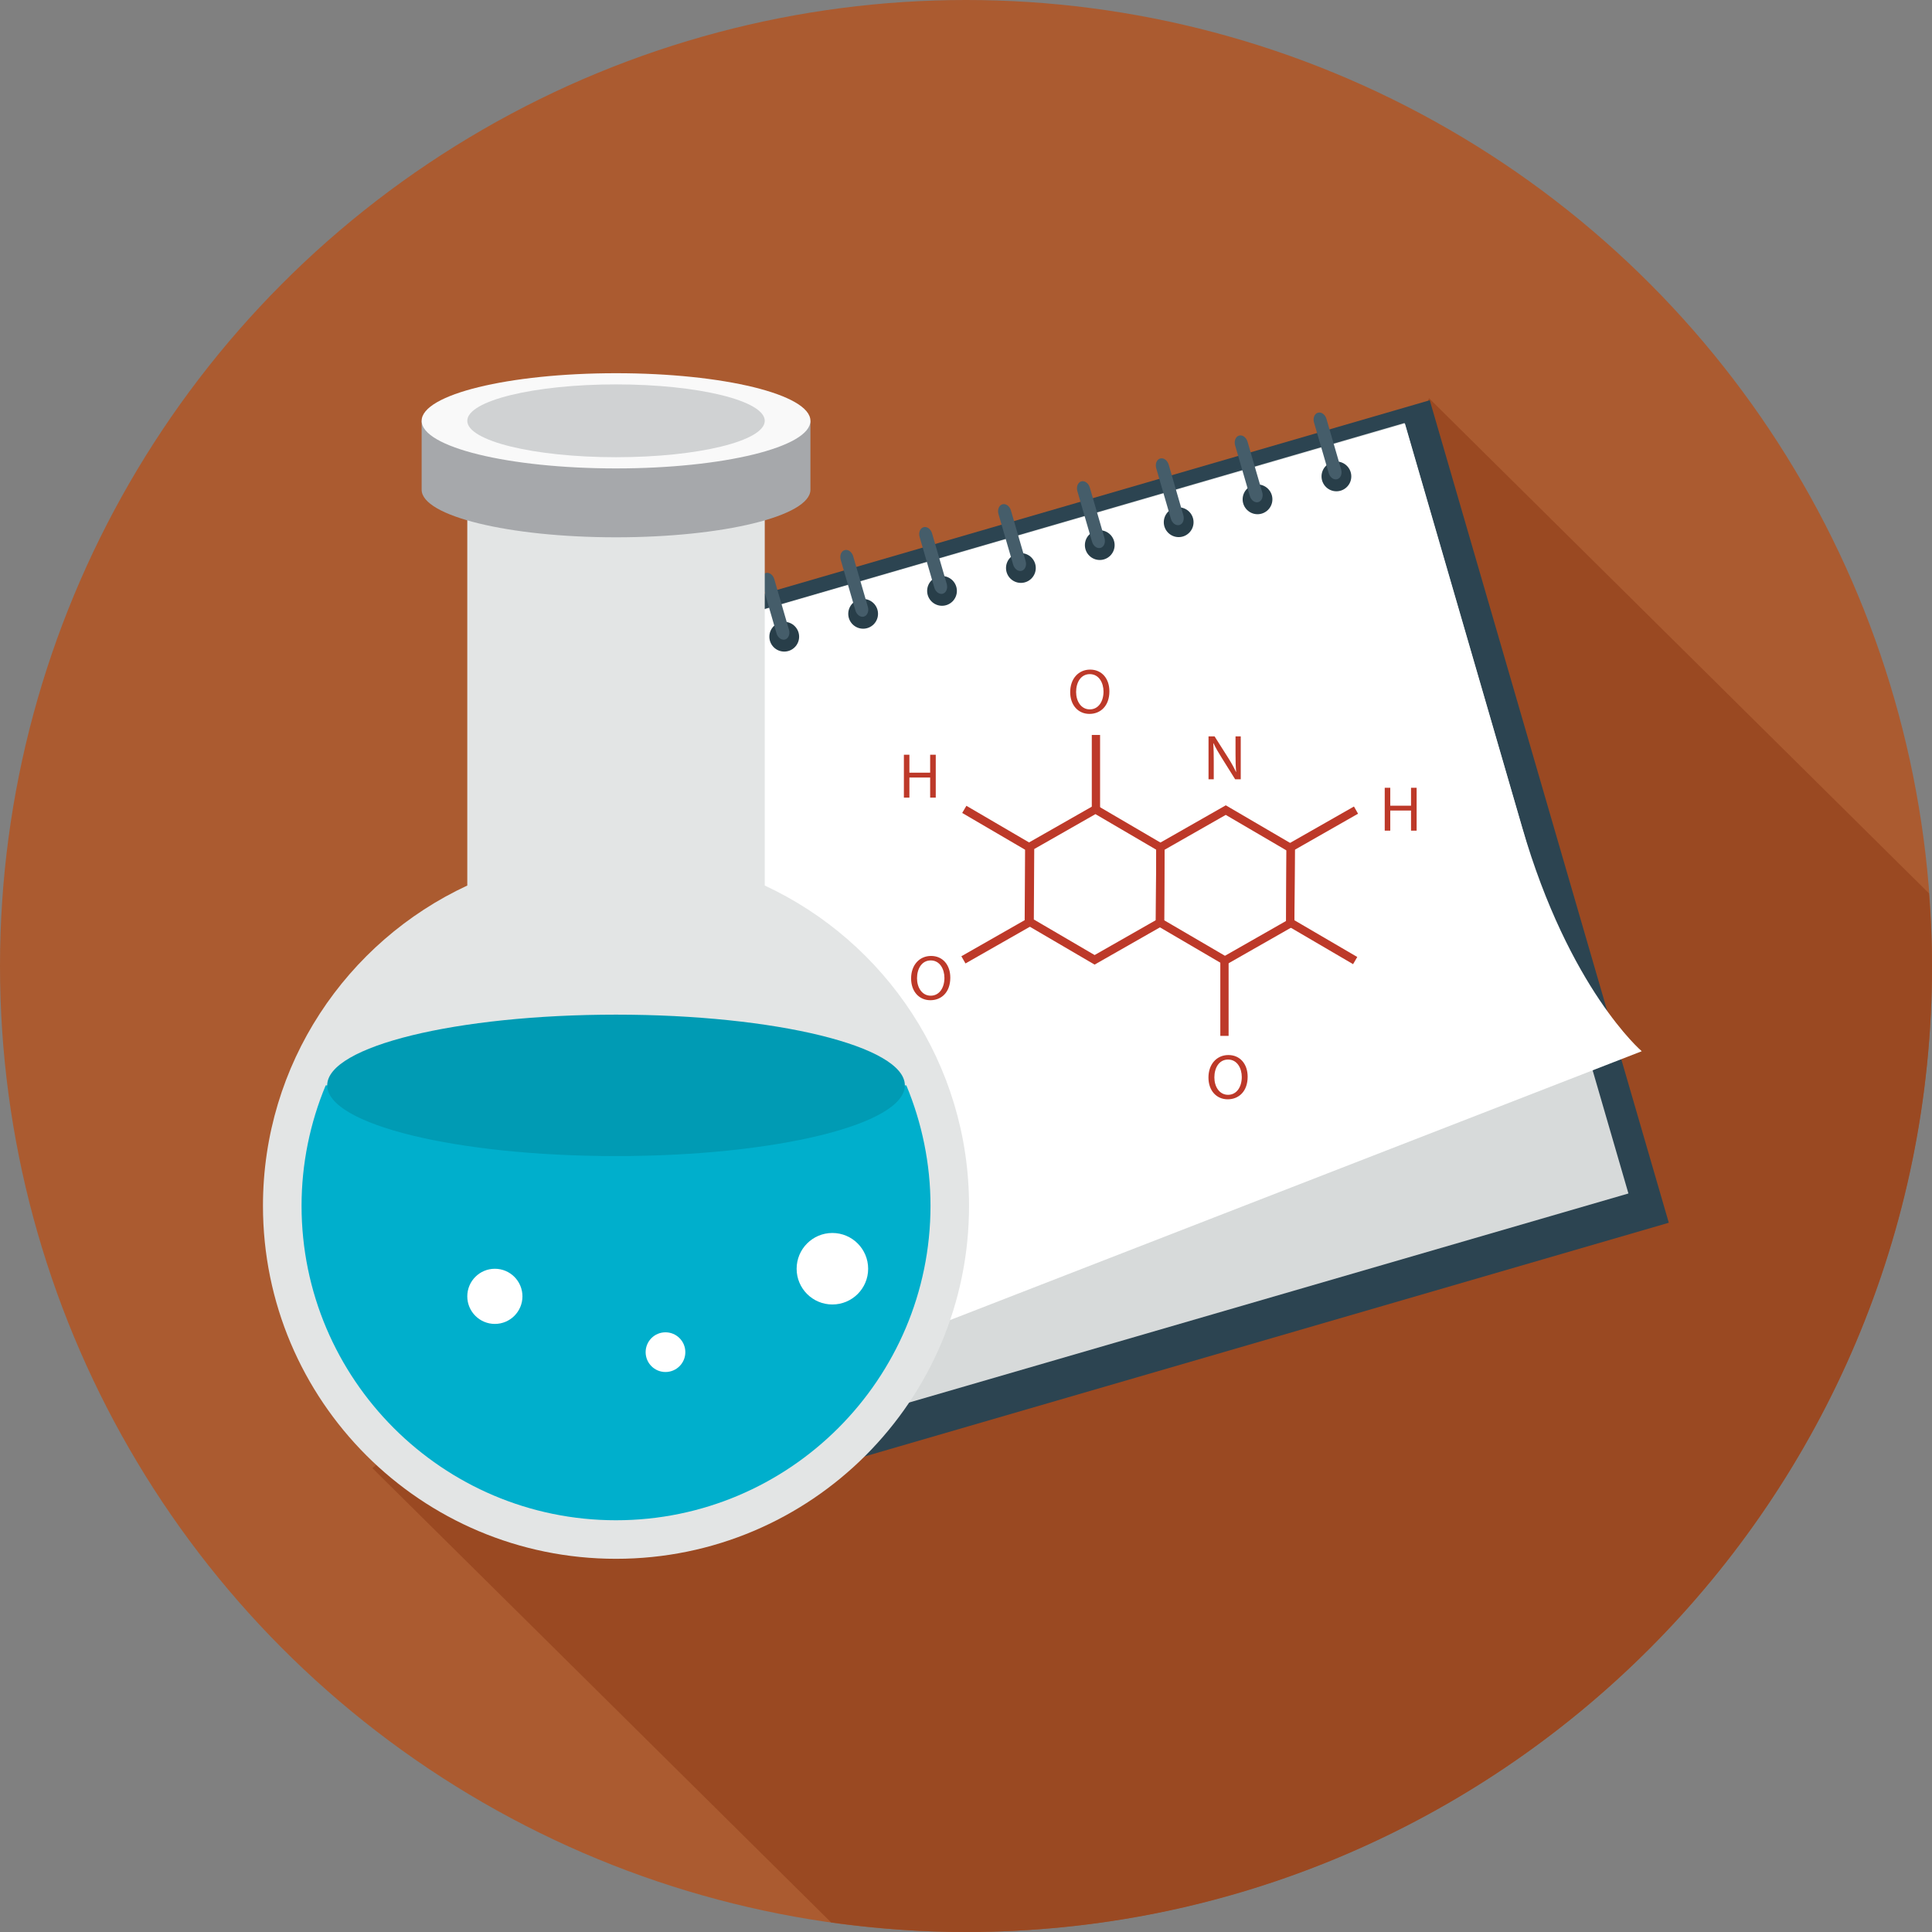 <?xml version="1.0" encoding="utf-8"?>
<!-- Generator: Adobe Illustrator 16.0.0, SVG Export Plug-In . SVG Version: 6.00 Build 0)  -->
<!DOCTYPE svg PUBLIC "-//W3C//DTD SVG 1.1//EN" "http://www.w3.org/Graphics/SVG/1.1/DTD/svg11.dtd">
<svg version="1.1" id="Layer_1" xmlns="http://www.w3.org/2000/svg" xmlns:xlink="http://www.w3.org/1999/xlink" x="0px" y="0px"
	 width="128px" height="128px" viewBox="0 0 128 128" enable-background="new 0 0 128 128" xml:space="preserve">
<rect x="0" y="0" width="128" height="128" fill="#808080" stroke="none"/>
<g>
	<circle fill="#AB5B30" cx="64" cy="64" r="64"/>
	<path fill="#9A4922" d="M94.676,26.382l-1.68,4.196L31.805,91.184l-7.133,6.084l30.392,30.099C57.986,127.774,60.966,128,64,128
		c35.348,0,64-28.653,64-64c0-1.62-0.08-3.222-0.199-4.812L94.676,26.382z"/>
	<g>
		<g>
			
				<rect x="45.562" y="33.549" transform="matrix(0.96 -0.279 0.279 0.96 -14.303 23.276)" fill="#2C4451" width="58.259" height="56.764"/>
			
				<rect x="47.36" y="34.561" transform="matrix(0.96 -0.279 0.279 0.96 -14.094 23.183)" fill="#D7DADA" width="54.206" height="53.173"/>
			<path fill="#FFFFFF" d="M41.021,43.171c0,0,11.176,40.894,17.477,46.015l50.272-19.539c0,0-4.807-4.1-7.92-14.825
				c-3.113-10.725-7.77-26.763-7.77-26.763L41.021,43.171z"/>
			<g>
				<circle fill="#283E49" cx="46.734" cy="43.7" r="0.986"/>
				<path fill="#455D6A" d="M47.046,43.239c0.084,0.289-0.033,0.582-0.26,0.646c-0.227,0.066-0.48-0.117-0.564-0.407l-0.973-3.353
					c-0.084-0.289,0.031-0.58,0.258-0.646c0.227-0.067,0.482,0.116,0.566,0.407L47.046,43.239z"/>
				<circle fill="#283E49" cx="51.958" cy="42.183" r="0.986"/>
				<path fill="#455D6A" d="M52.271,41.722c0.086,0.289-0.031,0.58-0.258,0.646s-0.48-0.117-0.566-0.408l-0.973-3.351
					c-0.084-0.288,0.033-0.581,0.26-0.647c0.227-0.064,0.48,0.118,0.564,0.408L52.271,41.722z"/>
				<circle fill="#283E49" cx="57.185" cy="40.667" r="0.986"/>
				<path fill="#455D6A" d="M57.498,40.204c0.084,0.291-0.033,0.581-0.258,0.646c-0.227,0.067-0.482-0.117-0.566-0.406l-0.973-3.352
					c-0.084-0.291,0.031-0.582,0.26-0.646c0.227-0.066,0.48,0.117,0.564,0.406L57.498,40.204z"/>
				<circle fill="#283E49" cx="62.411" cy="39.149" r="0.985"/>
				<path fill="#455D6A" d="M62.724,38.687c0.084,0.291-0.033,0.582-0.26,0.648c-0.227,0.064-0.48-0.119-0.564-0.408l-0.973-3.351
					c-0.086-0.29,0.031-0.581,0.258-0.647s0.482,0.117,0.566,0.407L62.724,38.687z"/>
				<circle fill="#283E49" cx="67.637" cy="37.632" r="0.986"/>
				<path fill="#455D6A" d="M67.949,37.171c0.086,0.289-0.031,0.581-0.258,0.646c-0.227,0.066-0.482-0.117-0.566-0.408l-0.973-3.35
					c-0.084-0.291,0.033-0.582,0.26-0.648s0.48,0.117,0.564,0.408L67.949,37.171z"/>
				<circle fill="#283E49" cx="72.862" cy="36.116" r="0.985"/>
				<path fill="#455D6A" d="M73.176,35.652c0.084,0.291-0.031,0.581-0.26,0.647c-0.227,0.066-0.48-0.117-0.564-0.407l-0.973-3.351
					c-0.084-0.291,0.033-0.582,0.26-0.648c0.225-0.064,0.48,0.119,0.564,0.409L73.176,35.652z"/>
				<circle fill="#283E49" cx="78.09" cy="34.599" r="0.986"/>
				<path fill="#455D6A" d="M78.4,34.136c0.086,0.291-0.031,0.582-0.258,0.646c-0.227,0.066-0.48-0.117-0.566-0.406l-0.973-3.352
					c-0.084-0.291,0.033-0.581,0.26-0.646c0.227-0.066,0.48,0.116,0.566,0.406L78.4,34.136z"/>
				<circle fill="#283E49" cx="83.314" cy="33.082" r="0.986"/>
				<path fill="#455D6A" d="M83.627,32.619c0.084,0.29-0.031,0.581-0.26,0.647c-0.225,0.065-0.48-0.118-0.564-0.409l-0.973-3.349
					c-0.084-0.291,0.033-0.582,0.26-0.649c0.227-0.065,0.48,0.118,0.564,0.409L83.627,32.619z"/>
				<circle fill="#283E49" cx="88.541" cy="31.563" r="0.986"/>
				<path fill="#455D6A" d="M88.854,31.103c0.084,0.289-0.033,0.582-0.26,0.646c-0.227,0.066-0.48-0.117-0.564-0.408l-0.973-3.351
					c-0.084-0.29,0.031-0.582,0.26-0.647c0.227-0.065,0.48,0.117,0.564,0.408L88.854,31.103z"/>
			</g>
		</g>
		<g>
			<path fill="#E3E5E5" d="M30.959,58.669V29.952h19.708v28.717c7.994,3.719,13.535,11.82,13.535,21.217
				c0,12.918-10.471,23.389-23.391,23.389c-12.916,0-23.389-10.471-23.389-23.389C17.423,70.489,22.966,62.388,30.959,58.669z"/>
			<path fill="#00AFCC" d="M60.048,71.907c1.035,2.492,1.6,5.195,1.6,7.979c0,11.489-9.346,20.835-20.836,20.835
				c-11.487,0-20.833-9.346-20.833-20.835c0-2.783,0.562-5.486,1.599-7.979H60.048z"/>
			<path fill="#A6A8AB" d="M53.693,27.88v4.566c0,1.74-5.768,3.152-12.881,3.152c-7.111,0-12.877-1.412-12.877-3.152V27.88H53.693z"
				/>
			<ellipse fill="#F9F9F9" cx="40.814" cy="27.88" rx="12.879" ry="3.154"/>
			<path fill="#D0D2D3" d="M30.959,27.88c0,1.332,4.412,2.412,9.853,2.412c5.445,0,9.855-1.08,9.855-2.412s-4.41-2.413-9.855-2.413
				C35.371,25.467,30.959,26.548,30.959,27.88z"/>
			<path fill="#009BB4" d="M21.678,71.907c0,2.591,8.568,4.686,19.134,4.686c10.568,0,19.137-2.095,19.137-4.686
				c0-2.586-8.568-4.684-19.137-4.684C30.246,67.224,21.678,69.321,21.678,71.907z"/>
			<path fill="#FFFFFF" d="M52.779,84.059c0,1.308,1.061,2.366,2.367,2.366c1.311,0,2.371-1.059,2.371-2.366
				c0-1.31-1.061-2.371-2.371-2.371C53.839,81.688,52.779,82.749,52.779,84.059z"/>
			<circle fill="#FFFFFF" cx="44.09" cy="89.584" r="1.315"/>
			<circle fill="#FFFFFF" cx="32.786" cy="85.886" r="1.827"/>
		</g>
		<g>
			<g>
				<path fill="#BD3929" d="M72.52,63.908l-4.576-2.677l0.029-5.302l4.607-2.625l4.574,2.677l-0.029,5.302L72.52,63.908z
					 M68.494,60.918l4.027,2.356l4.057-2.312l0.025-4.667l-4.027-2.357l-4.055,2.312L68.494,60.918z"/>
			</g>
			<g>
				<rect x="72.334" y="48.693" fill="#BD3929" width="0.549" height="4.984"/>
			</g>
			<g>
				<polygon fill="#BD3929" points="63.966,63.831 63.693,63.354 67.887,60.963 67.914,56.296 63.748,53.86 64.027,53.386 
					68.465,55.981 68.436,61.283 				"/>
			</g>
			<g>
				<path fill="#BD3929" d="M81.152,63.958l-4.576-2.678l0.029-5.301l4.607-2.625l4.576,2.676l-0.031,5.304L81.152,63.958z
					 M77.127,60.968l4.029,2.355l4.055-2.31l0.025-4.668l-4.027-2.356L77.154,56.3L77.127,60.968z"/>
			</g>
			<g>
				<rect x="80.849" y="63.644" fill="#BD3929" width="0.549" height="4.986"/>
			</g>
			<g>
				<polygon fill="#BD3929" points="89.645,63.878 85.205,61.28 85.234,55.979 89.703,53.433 89.975,53.91 85.783,56.3 
					85.756,60.968 89.922,63.403 				"/>
			</g>
			<g>
				<g>
					<path fill="#BD3929" d="M60.25,50.003v1.189h1.375v-1.189h0.371v2.842h-0.371v-1.332H60.25v1.332h-0.365v-2.842H60.25z"/>
				</g>
			</g>
			<g>
				<g>
					<path fill="#BD3929" d="M92.109,52.192v1.188h1.375v-1.188h0.371v2.841h-0.371V53.7h-1.375v1.333h-0.367v-2.841H92.109z"/>
				</g>
			</g>
			<g>
				<g>
					<path fill="#BD3929" d="M73.5,45.801c0,0.978-0.596,1.497-1.32,1.497c-0.75,0-1.277-0.582-1.277-1.441
						c0-0.902,0.561-1.494,1.32-1.494C72.998,44.362,73.5,44.956,73.5,45.801z M71.295,45.847c0,0.607,0.328,1.151,0.906,1.151
						c0.582,0,0.91-0.535,0.91-1.181c0-0.565-0.295-1.154-0.906-1.154C71.598,44.663,71.295,45.224,71.295,45.847z"/>
				</g>
			</g>
			<g>
				<g>
					<path fill="#BD3929" d="M80.068,51.629v-2.843h0.4l0.912,1.438c0.211,0.334,0.375,0.633,0.51,0.925l0.008-0.005
						c-0.033-0.38-0.041-0.726-0.041-1.168v-1.189h0.346v2.843h-0.371l-0.902-1.442c-0.199-0.316-0.389-0.641-0.531-0.947
						l-0.014,0.004c0.021,0.357,0.029,0.699,0.029,1.172v1.214H80.068z"/>
				</g>
			</g>
			<g>
				<g>
					<path fill="#BD3929" d="M82.66,71.337c0,0.978-0.596,1.495-1.32,1.495c-0.75,0-1.277-0.581-1.277-1.44
						c0-0.902,0.561-1.493,1.32-1.493C82.158,69.898,82.66,70.492,82.66,71.337z M80.455,71.382c0,0.607,0.328,1.152,0.906,1.152
						c0.582,0,0.91-0.535,0.91-1.182c0-0.563-0.295-1.154-0.906-1.154C80.758,70.198,80.455,70.759,80.455,71.382z"/>
				</g>
			</g>
			<g>
				<g>
					<path fill="#BD3929" d="M62.96,64.771c0,0.979-0.594,1.496-1.32,1.496c-0.75,0-1.277-0.581-1.277-1.441
						c0-0.902,0.561-1.492,1.32-1.492C62.458,63.333,62.96,63.927,62.96,64.771z M60.755,64.816c0,0.606,0.328,1.151,0.906,1.151
						c0.582,0,0.91-0.535,0.91-1.182c0-0.563-0.295-1.154-0.904-1.154S60.755,64.192,60.755,64.816z"/>
				</g>
			</g>
		</g>
	</g>
</g>
</svg>
